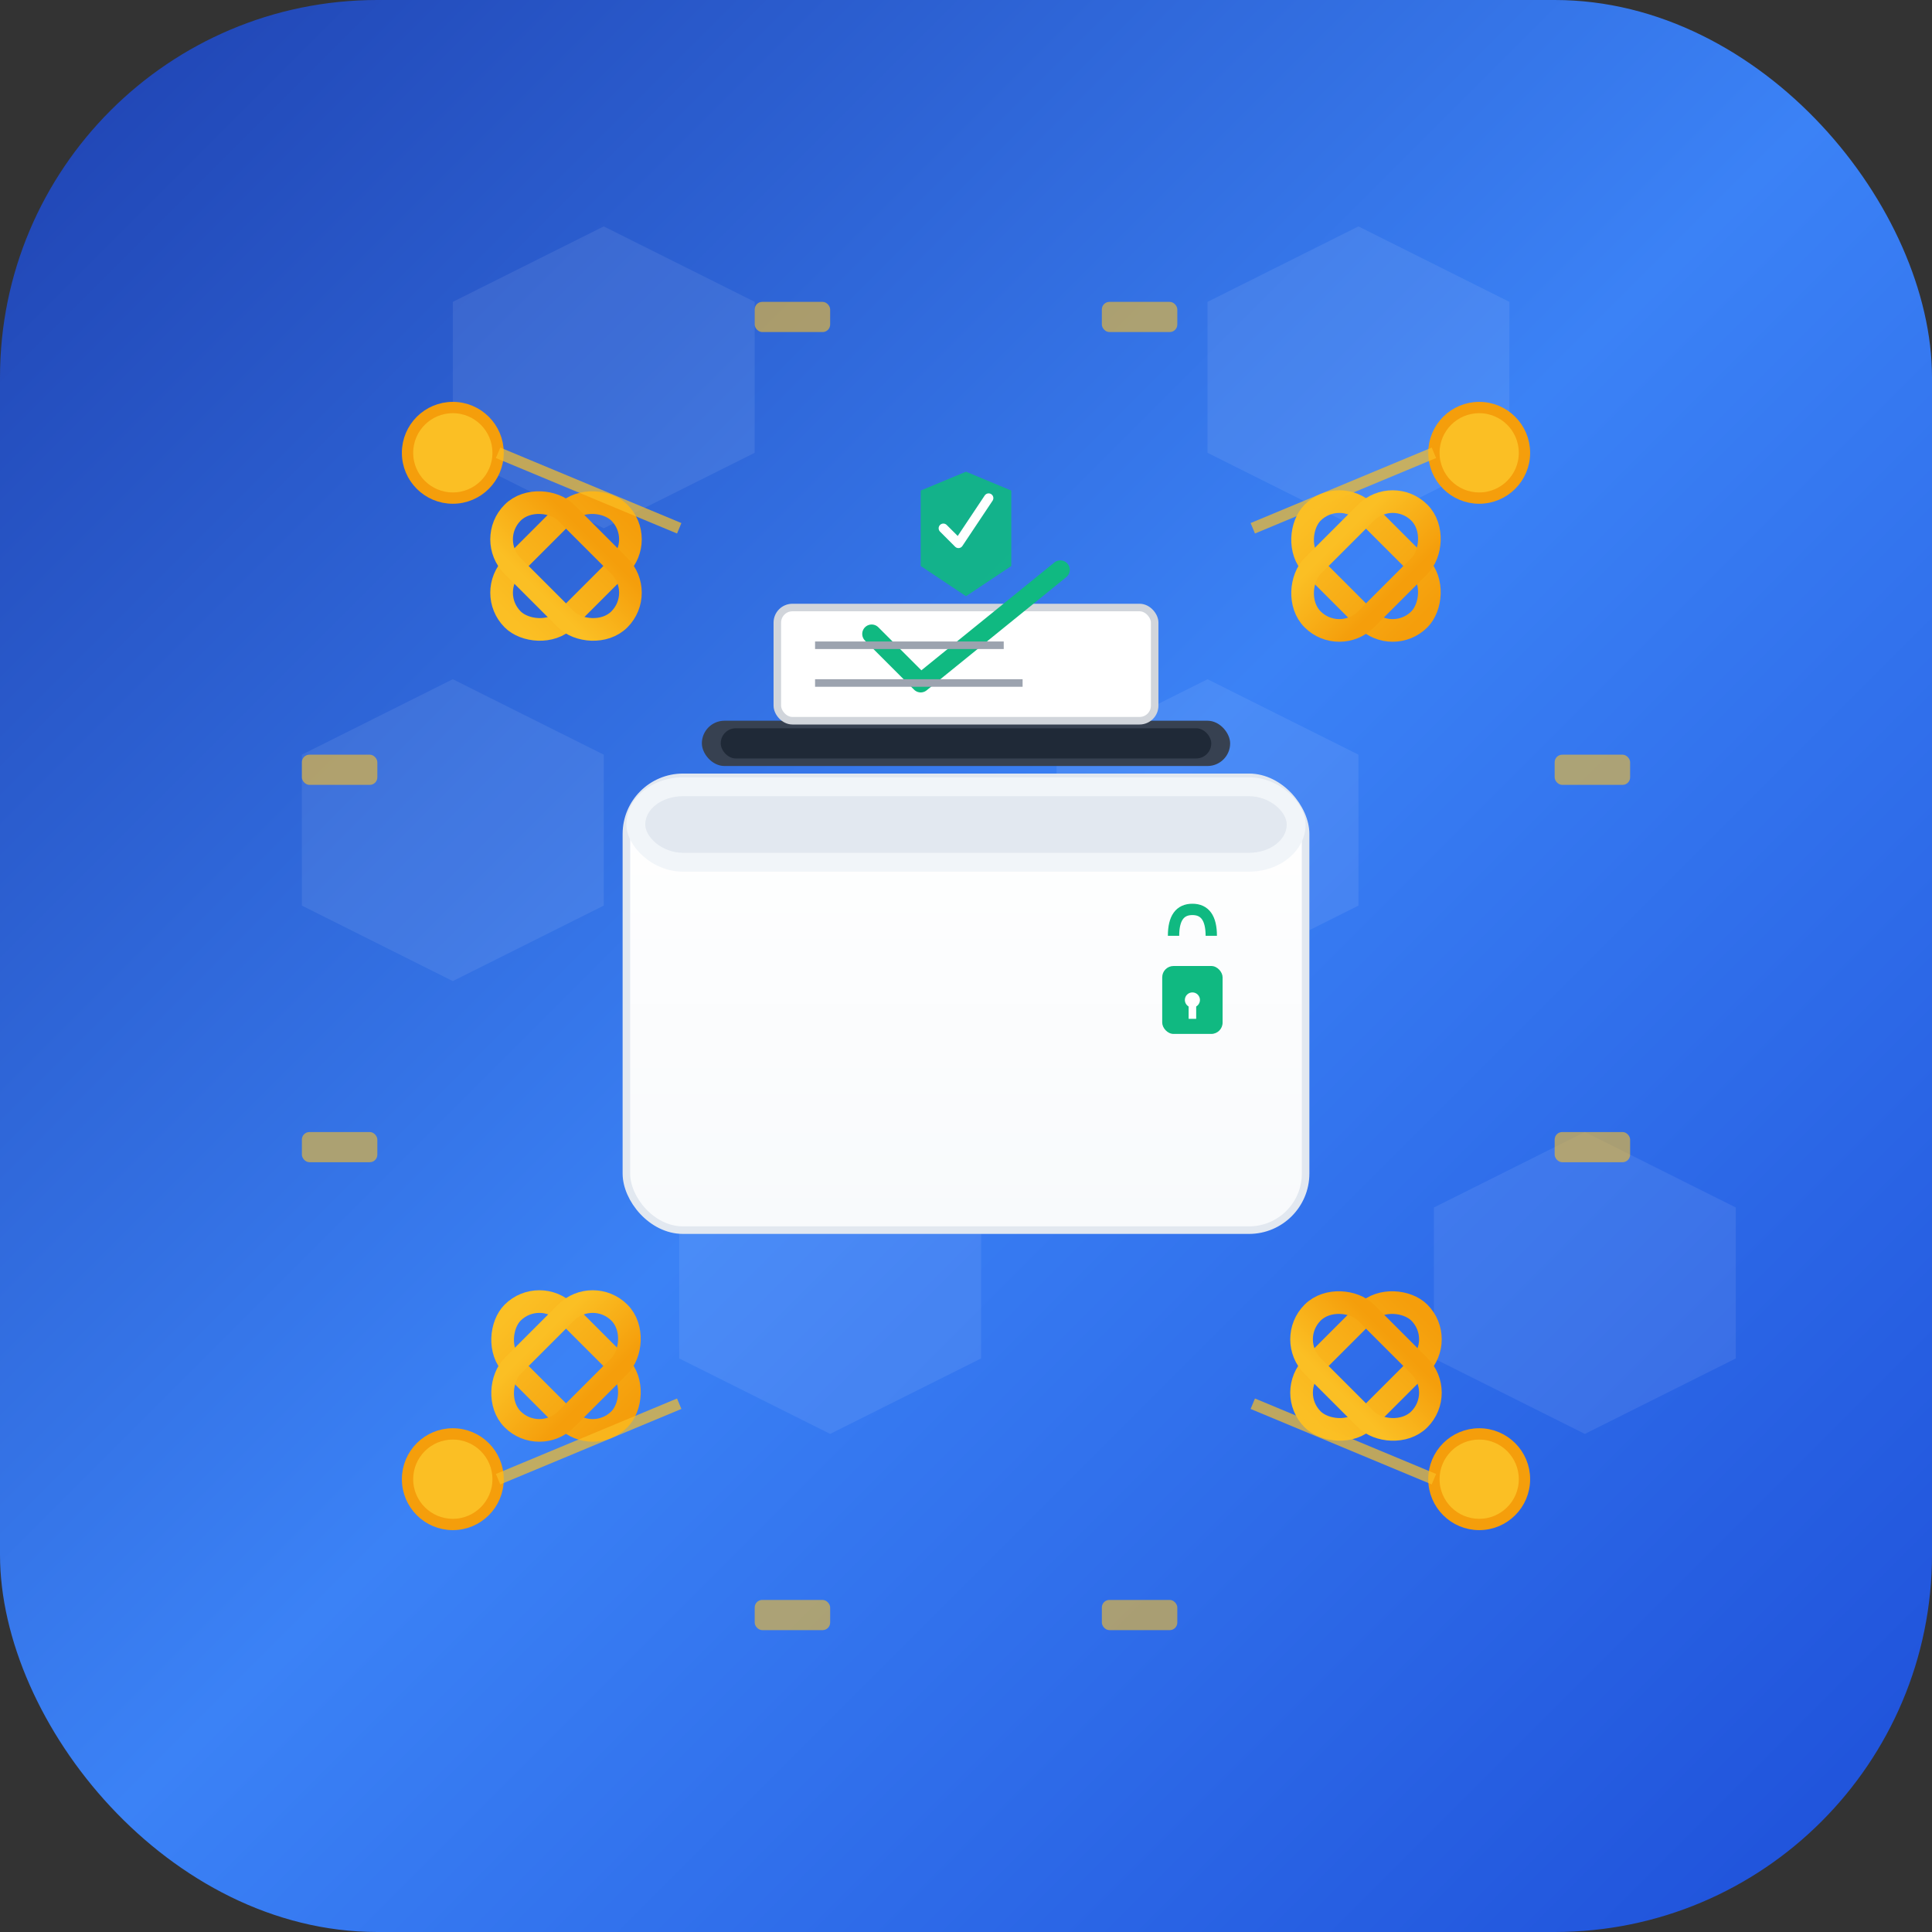 <?xml version="1.0" encoding="UTF-8" standalone="no"?>
<svg width="512" height="512" viewBox="0 0 512 512" fill="none" xmlns="http://www.w3.org/2000/svg">
  <rect x="0" y="0" width="512" height="512" fill="#333333" stroke="none"/>
  <!-- Background with gradient -->
  <defs>
    <linearGradient id="bgGradient" x1="0%" y1="0%" x2="100%" y2="100%">
      <stop offset="0%" style="stop-color:#1E40AF;stop-opacity:1" />
      <stop offset="50%" style="stop-color:#3B82F6;stop-opacity:1" />
      <stop offset="100%" style="stop-color:#1D4ED8;stop-opacity:1" />
    </linearGradient>
    <linearGradient id="chainGradient" x1="0%" y1="0%" x2="100%" y2="0%">
      <stop offset="0%" style="stop-color:#FBBF24;stop-opacity:1" />
      <stop offset="100%" style="stop-color:#F59E0B;stop-opacity:1" />
    </linearGradient>
    <linearGradient id="ballotGradient" x1="0%" y1="0%" x2="0%" y2="100%">
      <stop offset="0%" style="stop-color:#FFFFFF;stop-opacity:1" />
      <stop offset="100%" style="stop-color:#F8FAFC;stop-opacity:1" />
    </linearGradient>
  </defs>

  <!-- Main background -->
  <rect width="512" height="512" rx="100" fill="url(#bgGradient)"/>

  <!-- Blockchain hexagon pattern (subtle background) -->
  <g opacity="0.08">
    <polygon points="120,80 160,60 200,80 200,120 160,140 120,120" fill="white"/>
    <polygon points="320,80 360,60 400,80 400,120 360,140 320,120" fill="white"/>
    <polygon points="80,200 120,180 160,200 160,240 120,260 80,240" fill="white"/>
    <polygon points="280,200 320,180 360,200 360,240 320,260 280,240" fill="white"/>
    <polygon points="180,320 220,300 260,320 260,360 220,380 180,360" fill="white"/>
    <polygon points="380,320 420,300 460,320 460,360 420,380 380,360" fill="white"/>
  </g>

  <!-- Central ballot box assembly -->
  <g transform="translate(256,256)">
    <!-- Main ballot box -->
    <rect x="-90" y="-50" width="180" height="120" rx="15" fill="url(#ballotGradient)" stroke="#E2E8F0" stroke-width="2"/>

    <!-- Ballot box top/lid -->
    <rect x="-90" y="-50" width="180" height="25" rx="15" fill="#F1F5F9"/>
    <rect x="-85" y="-45" width="170" height="15" rx="10" fill="#E2E8F0"/>

    <!-- Ballot insertion slot -->
    <rect x="-70" y="-65" width="140" height="12" rx="6" fill="#374151"/>
    <rect x="-65" y="-63" width="130" height="8" rx="4" fill="#1F2937"/>

    <!-- Voting ballot paper -->
    <g transform="translate(0,-80)">
      <rect x="-50" y="-15" width="100" height="30" rx="4" fill="white" stroke="#D1D5DB" stroke-width="2"/>
      <!-- Vote checkmark -->
      <path d="M-25,-8 L-12,5 L25,-25" stroke="#10B981" stroke-width="5" stroke-linecap="round" stroke-linejoin="round" fill="none"/>
      <!-- Candidate options (lines) -->
      <line x1="-40" y1="-5" x2="10" y2="-5" stroke="#9CA3AF" stroke-width="2"/>
      <line x1="-40" y1="5" x2="15" y2="5" stroke="#9CA3AF" stroke-width="2"/>
    </g>

    <!-- Security lock on ballot box -->
    <g transform="translate(60,0)">
      <rect x="-8" y="0" width="16" height="18" rx="3" fill="#10B981"/>
      <path d="M-5,-8 Q-5,-15 0,-15 Q5,-15 5,-8" stroke="#10B981" stroke-width="3" fill="none"/>
      <circle cx="0" cy="9" r="2" fill="white"/>
      <line x1="0" y1="9" x2="0" y2="14" stroke="white" stroke-width="2"/>
    </g>
  </g>

  <!-- Blockchain network visualization -->
  <!-- Chain links connecting corners -->
  <g>
    <!-- Top-left chain link -->
    <g transform="translate(150,150) rotate(-45)">
      <rect x="-20" y="-10" width="40" height="20" rx="10" fill="none" stroke="url(#chainGradient)" stroke-width="6"/>
      <rect x="-10" y="-20" width="20" height="40" rx="10" fill="none" stroke="url(#chainGradient)" stroke-width="6"/>
    </g>

    <!-- Top-right chain link -->
    <g transform="translate(362,150) rotate(45)">
      <rect x="-20" y="-10" width="40" height="20" rx="10" fill="none" stroke="url(#chainGradient)" stroke-width="6"/>
      <rect x="-10" y="-20" width="20" height="40" rx="10" fill="none" stroke="url(#chainGradient)" stroke-width="6"/>
    </g>

    <!-- Bottom-left chain link -->
    <g transform="translate(150,362) rotate(45)">
      <rect x="-20" y="-10" width="40" height="20" rx="10" fill="none" stroke="url(#chainGradient)" stroke-width="6"/>
      <rect x="-10" y="-20" width="20" height="40" rx="10" fill="none" stroke="url(#chainGradient)" stroke-width="6"/>
    </g>

    <!-- Bottom-right chain link -->
    <g transform="translate(362,362) rotate(-45)">
      <rect x="-20" y="-10" width="40" height="20" rx="10" fill="none" stroke="url(#chainGradient)" stroke-width="6"/>
      <rect x="-10" y="-20" width="20" height="40" rx="10" fill="none" stroke="url(#chainGradient)" stroke-width="6"/>
    </g>
  </g>

  <!-- Network nodes -->
  <circle cx="120" cy="120" r="12" fill="#FBBF24" stroke="#F59E0B" stroke-width="3"/>
  <circle cx="392" cy="120" r="12" fill="#FBBF24" stroke="#F59E0B" stroke-width="3"/>
  <circle cx="120" cy="392" r="12" fill="#FBBF24" stroke="#F59E0B" stroke-width="3"/>
  <circle cx="392" cy="392" r="12" fill="#FBBF24" stroke="#F59E0B" stroke-width="3"/>

  <!-- Network connection lines -->
  <line x1="132" y1="120" x2="180" y2="140" stroke="#FBBF24" stroke-width="3" opacity="0.7"/>
  <line x1="380" y1="120" x2="332" y2="140" stroke="#FBBF24" stroke-width="3" opacity="0.7"/>
  <line x1="132" y1="392" x2="180" y2="372" stroke="#FBBF24" stroke-width="3" opacity="0.7"/>
  <line x1="380" y1="392" x2="332" y2="372" stroke="#FBBF24" stroke-width="3" opacity="0.7"/>

  <!-- Central security indicator -->
  <g transform="translate(256,140)">
    <!-- Shield background -->
    <path d="M0,-15 L12,-10 L12,10 L0,18 L-12,10 L-12,-10 Z" fill="#10B981" opacity="0.9"/>
    <!-- Shield icon -->
    <path d="M-6,0 L-2,4 L6,-8" stroke="white" stroke-width="2.5" stroke-linecap="round" stroke-linejoin="round" fill="none"/>
  </g>

  <!-- Encrypted data blocks (small rectangles around the design) -->
  <g opacity="0.6">
    <rect x="80" y="200" width="20" height="8" rx="2" fill="#FBBF24"/>
    <rect x="412" y="200" width="20" height="8" rx="2" fill="#FBBF24"/>
    <rect x="80" y="300" width="20" height="8" rx="2" fill="#FBBF24"/>
    <rect x="412" y="300" width="20" height="8" rx="2" fill="#FBBF24"/>
    <rect x="200" y="80" width="20" height="8" rx="2" fill="#FBBF24"/>
    <rect x="292" y="80" width="20" height="8" rx="2" fill="#FBBF24"/>
    <rect x="200" y="424" width="20" height="8" rx="2" fill="#FBBF24"/>
    <rect x="292" y="424" width="20" height="8" rx="2" fill="#FBBF24"/>
  </g>
</svg>
